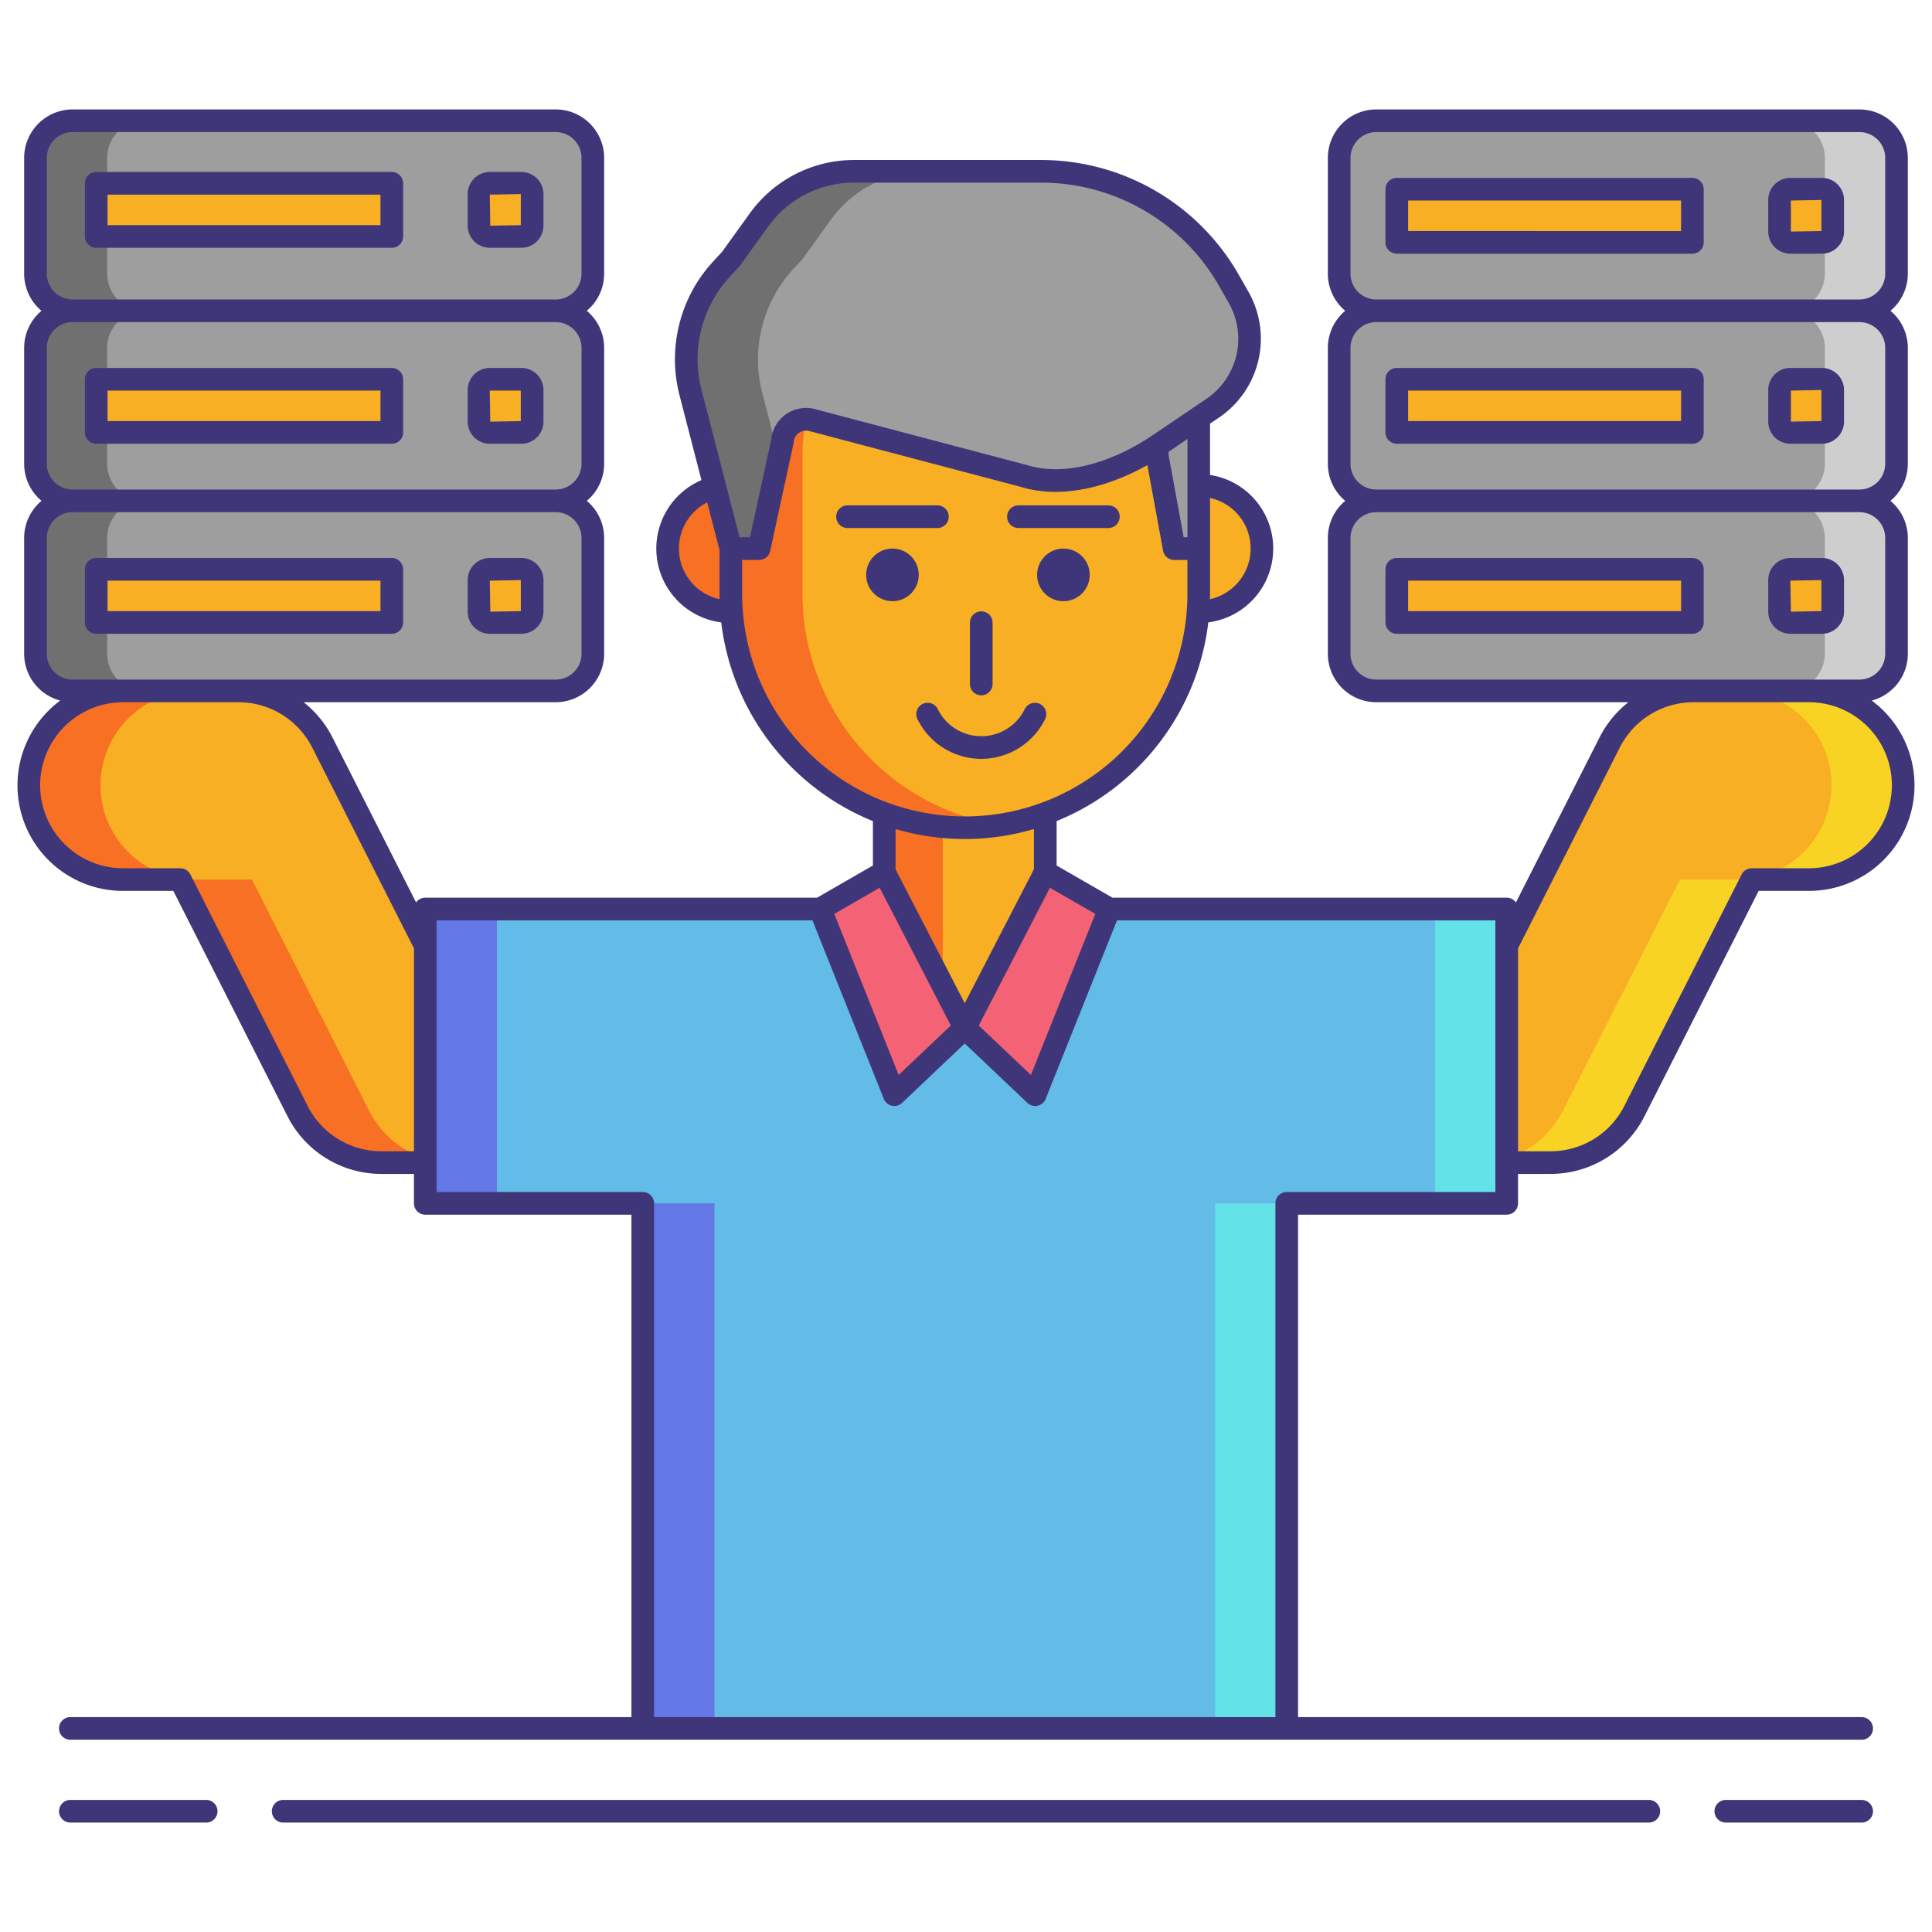 <svg xmlns="http://www.w3.org/2000/svg" viewBox="0 0 256 256"><title>icons_</title><path d="M205.431,154.049h-34.5a12.5,12.5,0,0,1,0-25h26.82L213.28,98.4a12.5,12.5,0,0,1,11.15-6.851h15.25a12.5,12.5,0,0,1,0,25h-7.57L216.581,147.2A12.5,12.5,0,0,1,205.431,154.049Z" fill="#f8af23"/><path d="M239.681,91.549h-9.5a12.5,12.5,0,0,1,0,25h-7.57L207.081,147.2a12.5,12.5,0,0,1-11.15,6.851h9.5a12.5,12.5,0,0,0,11.15-6.851l15.529-30.649h7.57a12.5,12.5,0,0,0,0-25Z" fill="#f8d323"/><path d="M50.569,154.049h34.5a12.5,12.5,0,0,0,0-25H58.249L42.72,98.4a12.5,12.5,0,0,0-11.15-6.851H16.319a12.5,12.5,0,0,0,0,25h7.57L39.419,147.2A12.5,12.5,0,0,0,50.569,154.049Z" fill="#f8af23"/><path d="M16.319,91.549h9.5a12.5,12.5,0,0,0,0,25h7.57L48.919,147.2a12.5,12.5,0,0,0,11.15,6.851h-9.5a12.5,12.5,0,0,1-11.15-6.851L23.889,116.549h-7.57a12.5,12.5,0,0,1,0-25Z" fill="#f87023"/><polygon points="56.352 120.449 85.539 120.449 127.838 120.449 170.138 120.449 199.648 120.449 199.648 159.449 170.505 159.449 170.505 229.026 127.838 229.026 85.172 229.026 85.172 159.449 56.352 159.449 56.352 120.449" fill="#63bce7"/><rect x="85.172" y="159.449" width="9.5" height="69.577" fill="#6377e7"/><rect x="56.352" y="120.449" width="9.5" height="39" fill="#6377e7"/><rect x="161.005" y="159.449" width="9.5" height="69.577" fill="#63e2e7"/><rect x="190.148" y="120.449" width="9.5" height="39" fill="#63e2e7"/><circle cx="158.838" cy="72.69" r="8.375" fill="#f8af23"/><circle cx="96.838" cy="72.69" r="8.375" fill="#f87023"/><path d="M117.172,88.116H138.5a0,0,0,0,1,0,0v37.417A10.667,10.667,0,0,1,127.838,136.2h0a10.667,10.667,0,0,1-10.667-10.667V88.116A0,0,0,0,1,117.172,88.116Z" fill="#f8af23"/><path d="M117.172,88.116v37.417a10.664,10.664,0,0,0,7.75,10.253V88.116Z" fill="#f87023"/><rect x="96.838" y="29.559" width="62" height="80.117" rx="31" ry="31" fill="#f8af23"/><path d="M106.338,78.675V60.559a31.007,31.007,0,0,1,26.25-30.638,31.232,31.232,0,0,0-4.75-.362h0a31,31,0,0,0-31,31V78.675a31,31,0,0,0,31,31h0a31.232,31.232,0,0,0,4.75-.362A31.007,31.007,0,0,1,106.338,78.675Z" fill="#f87023"/><polygon points="153.338 60.436 155.588 72.69 158.838 72.69 158.838 51.449 153.338 51.449 153.338 60.436" fill="#9e9e9e"/><path d="M96.838,72.69h3.75l3.088-14.239a3.134,3.134,0,0,1,3.924-2.792l28.112,7.415c5.824,1.825,12.82-.753,17.874-4.174l7.144-4.835a11.056,11.056,0,0,0,3.405-14.636l-1.32-2.313A28.587,28.587,0,0,0,137.989,22.7H113.134a15.468,15.468,0,0,0-12.55,6.426l-3.745,5.2-1.191,1.287A17.688,17.688,0,0,0,91.5,52.05Z" fill="#9e9e9e"/><path d="M105.148,35.611l1.191-1.287,3.745-5.2a15.468,15.468,0,0,1,12.55-6.427h-9.5a15.468,15.468,0,0,0-12.55,6.427l-3.745,5.2-1.191,1.287A17.688,17.688,0,0,0,91.5,52.05l5.334,20.64h3.75l2.624-12.1L101,52.05A17.688,17.688,0,0,1,105.148,35.611Z" fill="#707070"/><polygon points="117.172 115.549 127.838 136.199 118.505 145.049 108.672 120.449 117.172 115.549" fill="#f46275"/><polygon points="138.505 115.549 127.838 136.199 137.172 145.049 147.005 120.449 138.505 115.549" fill="#f46275"/><circle cx="118.255" cy="76.175" r="3.486" fill="#3f3679"/><circle cx="140.907" cy="76.175" r="3.486" fill="#3f3679"/><rect x="177.447" y="41.184" width="73.851" height="25.182" rx="4.919" ry="4.919" fill="#9e9e9e"/><rect x="177.447" y="66.366" width="73.851" height="25.182" rx="4.919" ry="4.919" fill="#9e9e9e"/><rect x="177.447" y="16.001" width="73.851" height="25.182" rx="4.919" ry="4.919" fill="#9e9e9e"/><path d="M246.379,16h-9.5A4.919,4.919,0,0,1,241.8,20.92V36.265a4.919,4.919,0,0,1-4.919,4.919h9.5a4.919,4.919,0,0,0,4.919-4.919V20.92A4.919,4.919,0,0,0,246.379,16Z" fill="#cecece"/><path d="M246.379,41.184h-9.5A4.919,4.919,0,0,1,241.8,46.1V61.447a4.919,4.919,0,0,1-4.919,4.919h9.5a4.919,4.919,0,0,0,4.919-4.919V46.1A4.919,4.919,0,0,0,246.379,41.184Z" fill="#cecece"/><path d="M246.379,66.366h-9.5a4.919,4.919,0,0,1,4.919,4.919V86.629a4.919,4.919,0,0,1-4.919,4.919h9.5a4.919,4.919,0,0,0,4.919-4.919V71.285A4.919,4.919,0,0,0,246.379,66.366Z" fill="#cecece"/><rect x="235.8" y="25.071" width="7.043" height="7.043" rx="1.43" ry="1.43" fill="#f8af23"/><rect x="185.082" y="25.071" width="39.168" height="7.043" fill="#f8af23"/><rect x="235.8" y="50.253" width="7.043" height="7.043" rx="1.43" ry="1.43" fill="#f8af23"/><rect x="185.082" y="50.253" width="39.168" height="7.043" fill="#f8af23"/><rect x="235.8" y="75.435" width="7.043" height="7.043" rx="1.43" ry="1.43" fill="#f8af23"/><rect x="185.082" y="75.435" width="39.168" height="7.043" fill="#f8af23"/><rect x="4.703" y="41.184" width="73.851" height="25.182" rx="4.919" ry="4.919" fill="#9e9e9e"/><rect x="4.703" y="66.366" width="73.851" height="25.182" rx="4.919" ry="4.919" fill="#9e9e9e"/><rect x="4.703" y="16.001" width="73.851" height="25.182" rx="4.919" ry="4.919" fill="#9e9e9e"/><path d="M9.621,16h9.5A4.919,4.919,0,0,0,14.2,20.92V36.265a4.919,4.919,0,0,0,4.919,4.919h-9.5A4.919,4.919,0,0,1,4.7,36.265V20.92A4.919,4.919,0,0,1,9.621,16Z" fill="#707070"/><path d="M9.621,41.184h9.5A4.919,4.919,0,0,0,14.2,46.1V61.447a4.919,4.919,0,0,0,4.919,4.919h-9.5A4.919,4.919,0,0,1,4.7,61.447V46.1A4.919,4.919,0,0,1,9.621,41.184Z" fill="#707070"/><path d="M9.621,66.366h9.5A4.919,4.919,0,0,0,14.2,71.285V86.629a4.919,4.919,0,0,0,4.919,4.919h-9.5A4.919,4.919,0,0,1,4.7,86.629V71.285A4.919,4.919,0,0,1,9.621,66.366Z" fill="#707070"/><rect x="63.465" y="50.253" width="7.043" height="7.043" rx="1.43" ry="1.43" fill="#f8af23"/><rect x="12.747" y="50.253" width="39.168" height="7.043" fill="#f8af23"/><rect x="63.465" y="24.29" width="7.043" height="7.043" rx="1.43" ry="1.43" fill="#f8af23"/><rect x="12.747" y="24.29" width="39.168" height="7.043" fill="#f8af23"/><rect x="63.465" y="75.435" width="7.043" height="7.043" rx="1.43" ry="1.43" fill="#f8af23"/><rect x="12.747" y="75.435" width="39.168" height="7.043" fill="#f8af23"/><path d="M27.323,238.5h-18a1.5,1.5,0,1,0,0,3h18a1.5,1.5,0,0,0,0-3Z" fill="#3f3679"/><path d="M246.68,238.5h-18a1.5,1.5,0,0,0,0,3h18a1.5,1.5,0,1,0,0-3Z" fill="#3f3679"/><path d="M218.479,238.5H37.521a1.5,1.5,0,0,0,0,3H218.479a1.5,1.5,0,0,0,0-3Z" fill="#3f3679"/><path d="M199.648,160.949a1.5,1.5,0,0,0,1.5-1.5v-3.9h4.282a13.933,13.933,0,0,0,12.488-7.673l15.113-29.827h6.649a13.982,13.982,0,0,0,8.337-25.221,6.424,6.424,0,0,0,4.78-6.2V71.285a6.406,6.406,0,0,0-2.3-4.919,6.405,6.405,0,0,0,2.3-4.918V46.1a6.406,6.406,0,0,0-2.3-4.919,6.405,6.405,0,0,0,2.3-4.918V20.92a6.426,6.426,0,0,0-6.418-6.419H182.365a6.426,6.426,0,0,0-6.418,6.419V36.265a6.405,6.405,0,0,0,2.3,4.918,6.406,6.406,0,0,0-2.3,4.919V61.447a6.405,6.405,0,0,0,2.3,4.918,6.406,6.406,0,0,0-2.3,4.919V86.629a6.426,6.426,0,0,0,6.418,6.419h33.4a14.01,14.01,0,0,0-3.823,4.674L200.867,119.58a1.5,1.5,0,0,0-1.219-.631H147.406l-7.4-4.266V108.8a32.577,32.577,0,0,0,20.1-26.331,9.864,9.864,0,0,0,.229-19.534v-6.8l1.234-.835a12.613,12.613,0,0,0,3.867-16.622l-1.32-2.313A30.15,30.15,0,0,0,137.989,21.2H113.134a17.011,17.011,0,0,0-13.768,7.049l-3.691,5.124-1.128,1.219a19.111,19.111,0,0,0-4.495,17.834l2.892,11.191a9.869,9.869,0,0,0,2.623,18.858,32.577,32.577,0,0,0,20.1,26.328v5.879l-7.4,4.266H56.352a1.5,1.5,0,0,0-1.219.631L44.058,97.722a14.01,14.01,0,0,0-3.823-4.674h33.4a6.426,6.426,0,0,0,6.418-6.419V71.285a6.406,6.406,0,0,0-2.3-4.919,6.405,6.405,0,0,0,2.3-4.918V46.1a6.406,6.406,0,0,0-2.3-4.919,6.405,6.405,0,0,0,2.3-4.918V20.92A6.426,6.426,0,0,0,73.635,14.5H9.621A6.426,6.426,0,0,0,3.2,20.92V36.265a6.405,6.405,0,0,0,2.3,4.918A6.406,6.406,0,0,0,3.2,46.1V61.447a6.405,6.405,0,0,0,2.3,4.918,6.406,6.406,0,0,0-2.3,4.919V86.629a6.424,6.424,0,0,0,4.78,6.2,13.982,13.982,0,0,0,8.337,25.221h6.649l15.113,29.827a13.933,13.933,0,0,0,12.488,7.673h4.282v3.9a1.5,1.5,0,0,0,1.5,1.5h27.32v66.576H9.32a1.5,1.5,0,1,0,0,3H246.68a1.5,1.5,0,0,0,0-3H172V160.949Zm-20.7-124.684V20.92a3.423,3.423,0,0,1,3.418-3.419h64.014A3.423,3.423,0,0,1,249.8,20.92V36.265a3.423,3.423,0,0,1-3.418,3.418H182.365A3.423,3.423,0,0,1,178.947,36.265Zm0,25.182V46.1a3.423,3.423,0,0,1,3.418-3.419h64.014A3.423,3.423,0,0,1,249.8,46.1V61.447a3.423,3.423,0,0,1-3.418,3.418H182.365A3.423,3.423,0,0,1,178.947,61.447Zm0,25.182V71.285a3.423,3.423,0,0,1,3.418-3.419h64.014a3.423,3.423,0,0,1,3.418,3.419V86.629a3.423,3.423,0,0,1-3.418,3.419H182.365A3.423,3.423,0,0,1,178.947,86.629Zm35.671,12.448a10.949,10.949,0,0,1,9.813-6.028h15.25a11,11,0,1,1,0,22h-7.57a1.5,1.5,0,0,0-1.338.822l-15.529,30.649a10.949,10.949,0,0,1-9.812,6.028h-4.282V125.627a1.483,1.483,0,0,0,.087-.136Zm-75.5,18.556,6.013,3.466-8.53,21.34-6.911-6.553Zm26.6-44.944A6.893,6.893,0,0,1,160.32,79.4c.005-.24.018-.479.018-.721V65.984A6.838,6.838,0,0,1,165.713,72.689Zm-8.375-12.131V71.189h-.5l-2-10.89v-.434l2.5-1.692ZM96.749,36.629S98.02,35.25,98.056,35.2L101.8,30a14,14,0,0,1,11.333-5.8h24.855a27.143,27.143,0,0,1,23.525,13.66l1.32,2.313a9.6,9.6,0,0,1-2.943,12.65l-7.144,4.835c-5.806,3.93-12.007,5.419-16.65,3.966l-28.112-7.416a4.634,4.634,0,0,0-5.793,4.015L99.379,71.189H98L92.957,51.674A16.122,16.122,0,0,1,96.749,36.629Zm-6.785,36.06a6.846,6.846,0,0,1,3.744-6.123l1.646,6.37a1.462,1.462,0,0,0-.015.146v5.592c0,.242.013.481.018.723A6.867,6.867,0,0,1,89.963,72.689Zm8.375,5.986V74.189h2.25a1.5,1.5,0,0,0,1.466-1.182l3.088-14.239a1.5,1.5,0,0,0,.03-.2,1.634,1.634,0,0,1,2.046-1.456l28.046,7.4c4.786,1.5,10.9.417,16.767-2.882l2.082,11.337a1.5,1.5,0,0,0,1.475,1.229h1.75v4.486a29.5,29.5,0,1,1-59,0Zm29.5,32.5A32.388,32.388,0,0,0,137,109.85v5.335l-9.167,17.746-9.167-17.746V109.85A32.382,32.382,0,0,0,127.838,111.175Zm-11.279,6.458,9.429,18.253-6.911,6.553-8.53-21.34ZM6.2,36.265V20.92A3.423,3.423,0,0,1,9.621,17.5H73.635a3.423,3.423,0,0,1,3.418,3.419V36.265a3.423,3.423,0,0,1-3.418,3.418H9.621A3.423,3.423,0,0,1,6.2,36.265Zm0,25.182V46.1a3.423,3.423,0,0,1,3.418-3.419H73.635A3.423,3.423,0,0,1,77.053,46.1V61.447a3.423,3.423,0,0,1-3.418,3.418H9.621A3.423,3.423,0,0,1,6.2,61.447Zm0,25.182V71.285a3.423,3.423,0,0,1,3.418-3.419H73.635a3.423,3.423,0,0,1,3.418,3.419V86.629a3.423,3.423,0,0,1-3.418,3.419H9.621A3.423,3.423,0,0,1,6.2,86.629Zm44.367,65.92a10.949,10.949,0,0,1-9.812-6.028L25.228,115.872a1.5,1.5,0,0,0-1.338-.822h-7.57a11,11,0,1,1,0-22h15.25a10.949,10.949,0,0,1,9.813,6.028L54.76,125.483a1.467,1.467,0,0,0,.091.143v26.924Zm36.1,74.976V159.449a1.5,1.5,0,0,0-1.5-1.5H57.852v-36h49.8l9.456,23.657a1.5,1.5,0,0,0,2.425.532l8.3-7.871,8.3,7.871a1.5,1.5,0,0,0,2.425-.532l9.456-23.657h50.128v36H170.5a1.5,1.5,0,0,0-1.5,1.5v68.076Z" fill="#3f3679"/><path d="M130.023,92.133a1.5,1.5,0,0,0,1.5-1.5V82.508a1.5,1.5,0,0,0-3,0v8.125A1.5,1.5,0,0,0,130.023,92.133Z" fill="#3f3679"/><path d="M125.713,68.466a1.5,1.5,0,0,0-1.5-1.5H112.3a1.5,1.5,0,0,0,0,3h11.917A1.5,1.5,0,0,0,125.713,68.466Z" fill="#3f3679"/><path d="M134.949,69.966h11.917a1.5,1.5,0,0,0,0-3H134.949a1.5,1.5,0,0,0,0,3Z" fill="#3f3679"/><path d="M138.473,95.3a1.5,1.5,0,1,0-2.687-1.334,6.425,6.425,0,0,1-11.525,0,1.5,1.5,0,1,0-2.687,1.334,9.424,9.424,0,0,0,16.9,0Z" fill="#3f3679"/><path d="M241.414,23.571h-4.184A2.932,2.932,0,0,0,234.3,26.5v4.184a2.933,2.933,0,0,0,2.929,2.93h4.184a2.933,2.933,0,0,0,2.93-2.93V26.5A2.933,2.933,0,0,0,241.414,23.571Zm-.07,7.044-4.043.069V26.57l4.043-.07Z" fill="#3f3679"/><path d="M224.25,23.571H185.082a1.5,1.5,0,0,0-1.5,1.5v7.043a1.5,1.5,0,0,0,1.5,1.5H224.25a1.5,1.5,0,0,0,1.5-1.5V25.071A1.5,1.5,0,0,0,224.25,23.571Zm-1.5,7.043H186.582V26.571H222.75Z" fill="#3f3679"/><path d="M241.414,48.753h-4.184a2.932,2.932,0,0,0-2.929,2.929v4.184a2.933,2.933,0,0,0,2.929,2.93h4.184a2.933,2.933,0,0,0,2.93-2.93V51.683A2.933,2.933,0,0,0,241.414,48.753Zm-.07,7.044-4.043.069V51.752l4.043-.07Z" fill="#3f3679"/><path d="M224.25,48.753H185.082a1.5,1.5,0,0,0-1.5,1.5V57.3a1.5,1.5,0,0,0,1.5,1.5H224.25a1.5,1.5,0,0,0,1.5-1.5V50.253A1.5,1.5,0,0,0,224.25,48.753Zm-1.5,7.043H186.582V51.753H222.75Z" fill="#3f3679"/><path d="M241.414,73.936h-4.184a2.933,2.933,0,0,0-2.929,2.93v4.184a2.933,2.933,0,0,0,2.929,2.93h4.184a2.933,2.933,0,0,0,2.93-2.93V76.865A2.933,2.933,0,0,0,241.414,73.936Zm-.07,7.044-4.043.069-.071-4.113,4.114-.07Z" fill="#3f3679"/><path d="M224.25,73.936H185.082a1.5,1.5,0,0,0-1.5,1.5v7.043a1.5,1.5,0,0,0,1.5,1.5H224.25a1.5,1.5,0,0,0,1.5-1.5V75.436A1.5,1.5,0,0,0,224.25,73.936Zm-1.5,7.043H186.582V76.936H222.75Z" fill="#3f3679"/><path d="M69.079,48.753H64.9a2.933,2.933,0,0,0-2.93,2.929v4.184A2.933,2.933,0,0,0,64.9,58.8h4.184a2.933,2.933,0,0,0,2.929-2.93V51.683A2.932,2.932,0,0,0,69.079,48.753ZM69.008,55.8l-4.043.069-.07-4.113h4.113Z" fill="#3f3679"/><path d="M51.916,48.753H12.748a1.5,1.5,0,0,0-1.5,1.5V57.3a1.5,1.5,0,0,0,1.5,1.5H51.916a1.5,1.5,0,0,0,1.5-1.5V50.253A1.5,1.5,0,0,0,51.916,48.753Zm-1.5,7.043H14.248V51.753H50.416Z" fill="#3f3679"/><path d="M69.079,22.79H64.9a2.933,2.933,0,0,0-2.93,2.93V29.9a2.933,2.933,0,0,0,2.93,2.93h4.184a2.933,2.933,0,0,0,2.929-2.93V25.72A2.933,2.933,0,0,0,69.079,22.79Zm-.071,7.044-4.043.069L64.9,25.79l4.113-.07Z" fill="#3f3679"/><path d="M51.916,22.79H12.748a1.5,1.5,0,0,0-1.5,1.5v7.043a1.5,1.5,0,0,0,1.5,1.5H51.916a1.5,1.5,0,0,0,1.5-1.5V24.29A1.5,1.5,0,0,0,51.916,22.79Zm-1.5,7.043H14.248V25.79H50.416Z" fill="#3f3679"/><path d="M64.9,83.979h4.184a2.933,2.933,0,0,0,2.929-2.93V76.865a2.933,2.933,0,0,0-2.929-2.93H64.9a2.933,2.933,0,0,0-2.93,2.93v4.184A2.933,2.933,0,0,0,64.9,83.979Zm4.113-7.113v4.114l-4.043.069-.07-4.113Z" fill="#3f3679"/><path d="M12.748,83.979H51.916a1.5,1.5,0,0,0,1.5-1.5V75.436a1.5,1.5,0,0,0-1.5-1.5H12.748a1.5,1.5,0,0,0-1.5,1.5v7.043A1.5,1.5,0,0,0,12.748,83.979Zm1.5-7.043H50.416v4.043H14.248Z" fill="#3f3679"/></svg>
